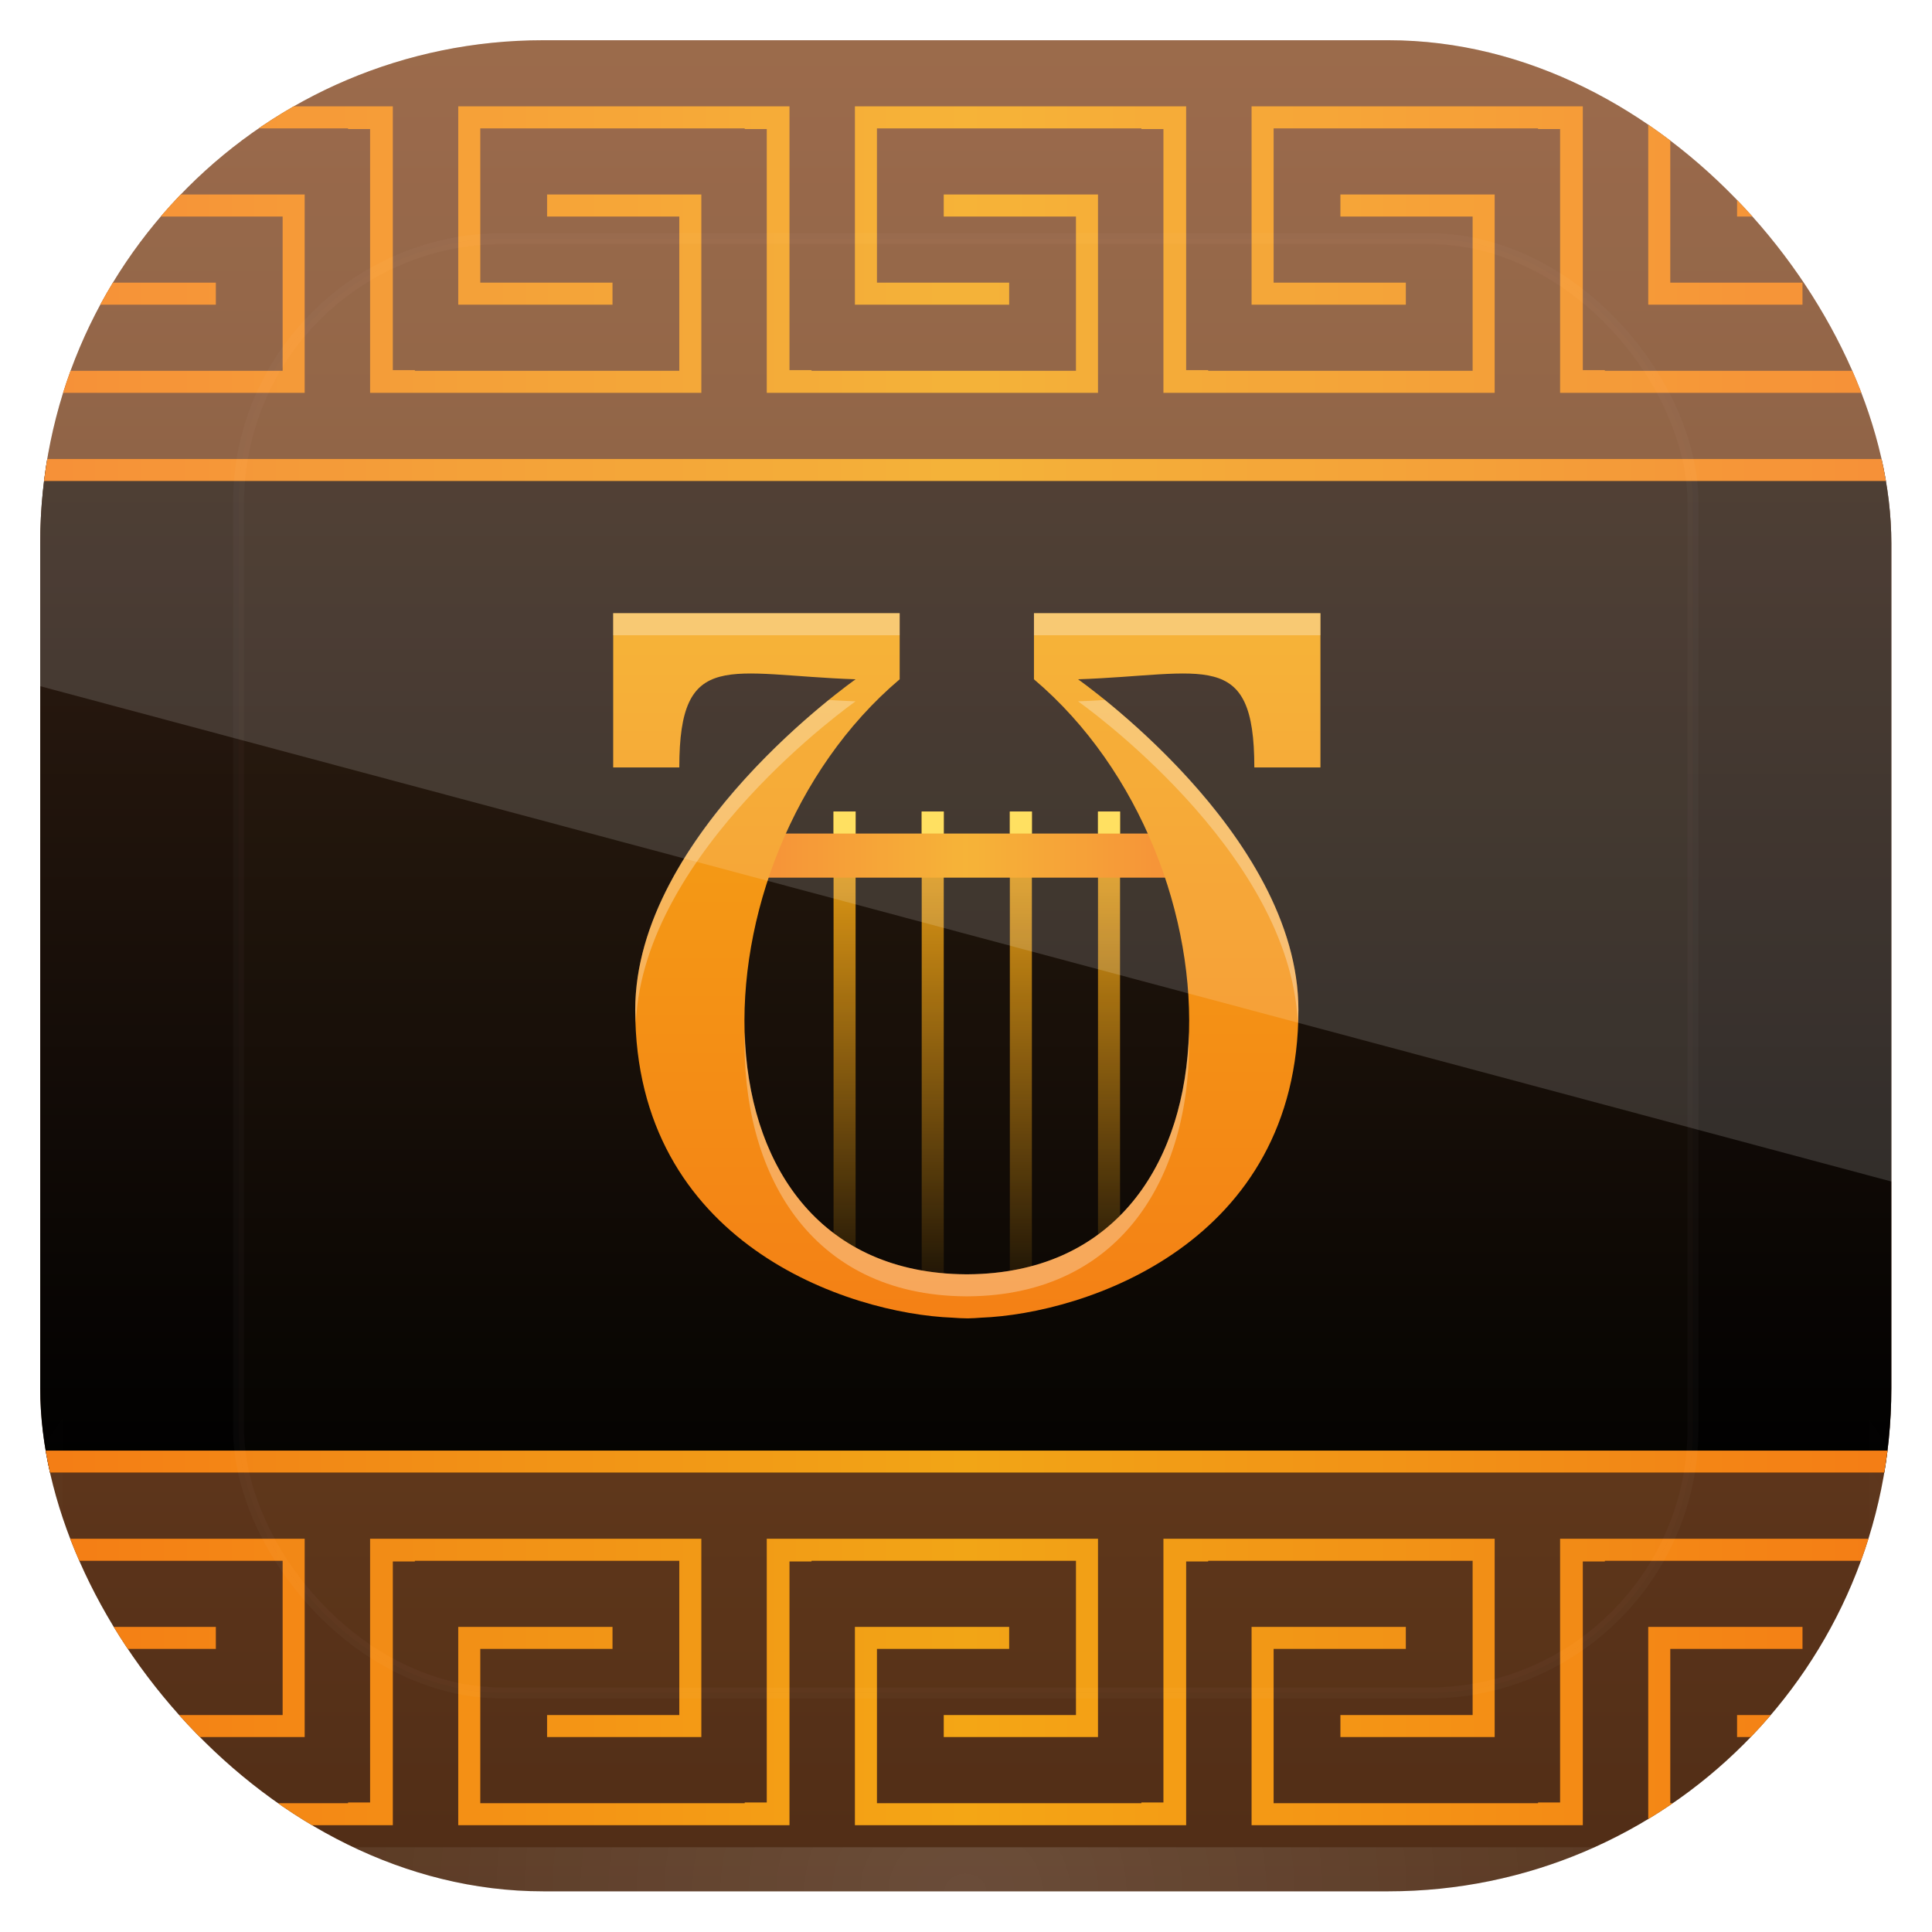 <?xml version="1.0" encoding="UTF-8" standalone="no"?>
<!-- Created with Inkscape (http://www.inkscape.org/) -->

<svg
   xmlns:dc="http://purl.org/dc/elements/1.1/"
   xmlns:cc="http://creativecommons.org/ns#"
   xmlns:rdf="http://www.w3.org/1999/02/22-rdf-syntax-ns#"
   xmlns:svg="http://www.w3.org/2000/svg"
   xmlns="http://www.w3.org/2000/svg"
   xmlns:xlink="http://www.w3.org/1999/xlink"
   xmlns:sodipodi="http://sodipodi.sourceforge.net/DTD/sodipodi-0.dtd"
   xmlns:inkscape="http://www.inkscape.org/namespaces/inkscape"
   width="96"
   height="96"
   id="svg11037"
   version="1.1"
   inkscape:version="0.48.3.1 r9886"
   sodipodi:docname="pithos.svg">
  <defs
     id="defs11039">
    <linearGradient
       y2="1046.1"
       x2="48"
       y1="962.622"
       x1="48"
       gradientTransform="matrix(1.15,0,0,1.15,-7.2,-150.653)"
       gradientUnits="userSpaceOnUse"
       id="linearGradient3886"
       xlink:href="#linearGradient3795"
       inkscape:collect="always" />
    <linearGradient
       id="linearGradient3795">
      <stop
         style="stop-color:#13a6fd;stop-opacity:1;"
         offset="0"
         id="stop3797" />
      <stop
         style="stop-color:#2975b6;stop-opacity:1;"
         offset="1"
         id="stop3799" />
    </linearGradient>
    <linearGradient
       y2="1046.1"
       x2="48"
       y1="962.622"
       x1="48"
       gradientTransform="matrix(1.15,0,0,1.15,-7.2,-150.653)"
       gradientUnits="userSpaceOnUse"
       id="linearGradient11642"
       xlink:href="#linearGradient3700-1-8"
       inkscape:collect="always" />
    <linearGradient
       x1="48"
       y1="90"
       x2="48"
       y2="5.988"
       id="linearGradient4050"
       xlink:href="#linearGradient3700-1-8"
       gradientUnits="userSpaceOnUse"
       gradientTransform="translate(0,-100)" />
    <linearGradient
       id="linearGradient3700-1-8">
      <stop
         id="stop3702-3-5"
         style="stop-color:#502d16;stop-opacity:1"
         offset="0" />
      <stop
         id="stop3704-3-1"
         style="stop-color:#9b5b31;stop-opacity:1"
         offset="1" />
    </linearGradient>
    <linearGradient
       y2="5.988"
       x2="48"
       y1="90"
       x1="48"
       gradientTransform="translate(-2.796,925.318)"
       gradientUnits="userSpaceOnUse"
       id="linearGradient3104"
       xlink:href="#linearGradient3700-1-8"
       inkscape:collect="always" />
    <linearGradient
       x1="48"
       y1="90"
       x2="48"
       y2="5.988"
       id="linearGradient3617"
       xlink:href="#linearGradient3700"
       gradientUnits="userSpaceOnUse" />
    <linearGradient
       id="linearGradient3700">
      <stop
         id="stop3702"
         style="stop-color:#502d16;stop-opacity:1"
         offset="0" />
      <stop
         id="stop3704"
         style="stop-color:#8a512c;stop-opacity:1"
         offset="1" />
    </linearGradient>
    <linearGradient
       x1="32"
       y1="80"
       x2="32"
       y2="15.502"
       id="linearGradient3792"
       xlink:href="#linearGradient3677-7"
       gradientUnits="userSpaceOnUse"
       gradientTransform="matrix(1,0,0,0.719,0,13.5)" />
    <linearGradient
       id="linearGradient3677-7">
      <stop
         id="stop3679-0"
         style="stop-color:#000000;stop-opacity:1"
         offset="0" />
      <stop
         id="stop3681-3"
         style="stop-color:#311e12;stop-opacity:1"
         offset="1" />
    </linearGradient>
    <radialGradient
       cx="48"
       cy="90.172"
       r="42"
       fx="48"
       fy="90.172"
       id="radialGradient3619"
       xlink:href="#linearGradient3737"
       gradientUnits="userSpaceOnUse"
       gradientTransform="matrix(1.157,0,0,0.996,-7.551,0.197)" />
    <linearGradient
       id="linearGradient3737">
      <stop
         id="stop3739"
         style="stop-color:#ffffff;stop-opacity:1"
         offset="0" />
      <stop
         id="stop3741"
         style="stop-color:#ffffff;stop-opacity:0"
         offset="1" />
    </linearGradient>
    <linearGradient
       x1="47.997"
       y1="15.5"
       x2="90"
       y2="15.5"
       id="linearGradient4058"
       xlink:href="#linearGradient4052"
       gradientUnits="userSpaceOnUse"
       spreadMethod="reflect" />
    <linearGradient
       id="linearGradient4052">
      <stop
         id="stop4054"
         style="stop-color:#f4a615;stop-opacity:1"
         offset="0" />
      <stop
         id="stop4056"
         style="stop-color:#f47d15;stop-opacity:1"
         offset="1" />
    </linearGradient>
    <linearGradient
       x1="47.973"
       y1="25.5"
       x2="90"
       y2="25.5"
       id="linearGradient4076"
       xlink:href="#linearGradient4052"
       gradientUnits="userSpaceOnUse"
       spreadMethod="reflect" />
    <linearGradient
       id="linearGradient3163">
      <stop
         id="stop3165"
         style="stop-color:#f4a615;stop-opacity:1"
         offset="0" />
      <stop
         id="stop3167"
         style="stop-color:#f47d15;stop-opacity:1"
         offset="1" />
    </linearGradient>
    <linearGradient
       x1="47.997"
       y1="15.5"
       x2="90"
       y2="15.5"
       id="linearGradient4122"
       xlink:href="#linearGradient4052"
       gradientUnits="userSpaceOnUse"
       gradientTransform="matrix(1,0,0,-1,0,96)"
       spreadMethod="reflect" />
    <linearGradient
       id="linearGradient3170">
      <stop
         id="stop3172"
         style="stop-color:#f4a615;stop-opacity:1"
         offset="0" />
      <stop
         id="stop3174"
         style="stop-color:#f47d15;stop-opacity:1"
         offset="1" />
    </linearGradient>
    <linearGradient
       x1="47.973"
       y1="70.5"
       x2="90"
       y2="70.5"
       id="linearGradient4074"
       xlink:href="#linearGradient4052"
       gradientUnits="userSpaceOnUse"
       spreadMethod="reflect" />
    <linearGradient
       id="linearGradient3177">
      <stop
         id="stop3179"
         style="stop-color:#f4a615;stop-opacity:1"
         offset="0" />
      <stop
         id="stop3181"
         style="stop-color:#f47d15;stop-opacity:1"
         offset="1" />
    </linearGradient>
    <clipPath
       id="clipPath3613">
      <rect
         width="84"
         height="84"
         rx="6"
         ry="6"
         x="6"
         y="6"
         id="rect3615"
         style="fill:#ffffff;fill-opacity:1;fill-rule:nonzero;stroke:none" />
    </clipPath>
    <filter
       x="-0.192"
       y="-0.192"
       width="1.384"
       height="1.384"
       color-interpolation-filters="sRGB"
       id="filter3794">
      <feGaussianBlur
         id="feGaussianBlur3796"
         stdDeviation="5.28" />
    </filter>
    <linearGradient
       x1="48"
       y1="41"
       x2="48"
       y2="64.022"
       id="linearGradient4148"
       xlink:href="#linearGradient4142"
       gradientUnits="userSpaceOnUse" />
    <linearGradient
       id="linearGradient4142">
      <stop
         id="stop4144"
         style="stop-color:#f4a615;stop-opacity:1"
         offset="0" />
      <stop
         id="stop4146"
         style="stop-color:#f4a615;stop-opacity:0"
         offset="1" />
    </linearGradient>
    <linearGradient
       x1="48"
       y1="43"
       x2="58"
       y2="43"
       id="linearGradient4168"
       xlink:href="#linearGradient4052"
       gradientUnits="userSpaceOnUse"
       spreadMethod="reflect" />
    <linearGradient
       id="linearGradient3192">
      <stop
         id="stop3194"
         style="stop-color:#f4a615;stop-opacity:1"
         offset="0" />
      <stop
         id="stop3196"
         style="stop-color:#f47d15;stop-opacity:1"
         offset="1" />
    </linearGradient>
    <linearGradient
       x1="48"
       y1="31.772"
       x2="48"
       y2="67"
       id="linearGradient4176"
       xlink:href="#linearGradient4052"
       gradientUnits="userSpaceOnUse" />
    <linearGradient
       id="linearGradient3199">
      <stop
         id="stop3201"
         style="stop-color:#f4a615;stop-opacity:1"
         offset="0" />
      <stop
         id="stop3203"
         style="stop-color:#f47d15;stop-opacity:1"
         offset="1" />
    </linearGradient>
    <clipPath
       clipPathUnits="userSpaceOnUse"
       id="clipPath3915">
      <rect
         x="6"
         y="6"
         width="84"
         height="84"
         style="fill:url(#linearGradient3919);fill-opacity:1"
         id="rect3917"
         rx="22.826"
         ry="22.826" />
    </clipPath>
    <linearGradient
       inkscape:collect="always"
       xlink:href="#linearGradient3700-1-8"
       id="linearGradient3919"
       gradientUnits="userSpaceOnUse"
       gradientTransform="matrix(1.05,0,0,1.05,-2.4,-1006.579)"
       x1="48"
       y1="962.622"
       x2="48"
       y2="1046.1" />
    <clipPath
       clipPathUnits="userSpaceOnUse"
       id="clipPath3009">
      <path
         id="path3011"
         d="m -2,956.362 -96,0 0,33.562 96,25.687 0,-59.25 z"
         style="opacity:0.15;fill:#ffffff;fill-opacity:1;stroke:none"
         inkscape:connector-curvature="0" />
    </clipPath>
  </defs>
  <sodipodi:namedview
     id="base"
     pagecolor="#ffffff"
     bordercolor="#666666"
     borderopacity="1.0"
     inkscape:pageopacity="0.0"
     inkscape:pageshadow="2"
     inkscape:zoom="4"
     inkscape:cx="79.682676"
     inkscape:cy="41.253985"
     inkscape:document-units="px"
     inkscape:current-layer="layer1"
     showgrid="false"
     inkscape:window-width="1280"
     inkscape:window-height="750"
     inkscape:window-x="0"
     inkscape:window-y="22"
     inkscape:window-maximized="1"
     showguides="true"
     inkscape:guide-bbox="true">
    <sodipodi:guide
       orientation="0,1"
       position="-24.749,0"
       id="guide11064" />
    <sodipodi:guide
       orientation="0,1"
       position="-23.234,96"
       id="guide11066" />
    <sodipodi:guide
       orientation="1,0"
       position="0,54.801"
       id="guide11068" />
    <sodipodi:guide
       orientation="1,0"
       position="96,51.013"
       id="guide11070" />
    <sodipodi:guide
       orientation="0,1"
       position="-18.94,48"
       id="guide11072" />
    <sodipodi:guide
       orientation="1,0"
       position="48,79.297"
       id="guide11074" />
    <sodipodi:guide
       orientation="1,0"
       position="2,75.509"
       id="guide11076" />
    <sodipodi:guide
       orientation="0,1"
       position="-77.277,2"
       id="guide11078" />
    <sodipodi:guide
       orientation="1,0"
       position="94,77.782"
       id="guide11080" />
    <sodipodi:guide
       orientation="0,1"
       position="-65.912,94"
       id="guide11082" />
  </sodipodi:namedview>
  <g
     inkscape:label="Layer 1"
     inkscape:groupmode="layer"
     id="layer1"
     transform="translate(0,-956.362)">
    <g
       transform="matrix(1.095,0,0,1.095,-4.571,951.791)"
       style="display:inline"
       id="g3116"
       clip-path="url(#clipPath3915)">
      <g
         style="display:inline"
         id="layer1-2">
        <rect
           style="fill:url(#linearGradient3617);fill-opacity:1;fill-rule:nonzero;stroke:none"
           id="rect2419"
           y="6"
           x="6"
           ry="6"
           rx="6"
           height="84"
           width="84" />
        <rect
           style="color:#000000;fill:url(#linearGradient3792);fill-opacity:1;fill-rule:nonzero;stroke:none;stroke-width:1;marker:none;visibility:visible;display:inline;overflow:visible;enable-background:accumulate"
           id="rect3757"
           y="25"
           x="6"
           height="46"
           width="84" />
        <path
           style="opacity:0.15;fill:url(#radialGradient3619);fill-opacity:1;fill-rule:nonzero;stroke:none"
           id="path3615"
           inkscape:connector-curvature="0"
           d="M 12,90 C 8.676,90 6,87.324 6,84 L 6,82 6,14 6,12 c 0,-0.335 0.041,-0.651 0.094,-0.969 0.049,-0.296 0.097,-0.597 0.188,-0.875 C 6.291,10.126 6.302,10.093 6.312,10.062 6.411,9.775 6.547,9.515 6.688,9.25 6.832,8.976 7.003,8.714 7.188,8.469 7.372,8.223 7.561,7.995 7.781,7.781 8.221,7.353 8.724,6.967 9.281,6.688 9.56,6.548 9.855,6.441 10.156,6.344 9.9,6.444 9.67,6.58 9.438,6.719 c -0.007,0.004 -0.024,-0.004 -0.031,0 -0.032,0.019 -0.062,0.043 -0.094,0.062 -0.12,0.077 -0.231,0.164 -0.344,0.25 -0.106,0.081 -0.213,0.161 -0.312,0.25 C 8.478,7.443 8.309,7.627 8.156,7.812 8.049,7.943 7.938,8.078 7.844,8.219 7.819,8.257 7.805,8.305 7.781,8.344 7.716,8.447 7.651,8.548 7.594,8.656 7.493,8.851 7.388,9.072 7.312,9.281 7.305,9.303 7.289,9.322 7.281,9.344 7.249,9.436 7.245,9.531 7.219,9.625 7.188,9.732 7.148,9.828 7.125,9.938 7.052,10.279 7,10.636 7,11 l 0,2 0,68 0,2 c 0,2.782 2.218,5 5,5 l 2,0 68,0 2,0 c 2.782,0 5,-2.218 5,-5 l 0,-2 0,-68 0,-2 C 89,10.636 88.948,10.279 88.875,9.938 88.831,9.731 88.787,9.54 88.719,9.344 88.711,9.322 88.695,9.303 88.688,9.281 88.625,9.108 88.549,8.914 88.469,8.75 88.427,8.667 88.39,8.58 88.344,8.5 88.289,8.403 88.217,8.312 88.156,8.219 88.062,8.078 87.951,7.943 87.844,7.812 87.701,7.638 87.541,7.466 87.375,7.312 87.364,7.302 87.355,7.291 87.344,7.281 87.205,7.156 87.059,7.047 86.906,6.938 86.804,6.864 86.702,6.784 86.594,6.719 c -0.007,-0.004 -0.024,0.004 -0.031,0 -0.232,-0.139 -0.463,-0.275 -0.719,-0.375 0.302,0.097 0.596,0.204 0.875,0.344 0.557,0.279 1.06,0.666 1.5,1.094 0.22,0.214 0.409,0.442 0.594,0.688 0.184,0.246 0.355,0.508 0.5,0.781 0.14,0.265 0.276,0.525 0.375,0.812 0.01,0.031 0.021,0.063 0.031,0.094 0.09,0.278 0.139,0.579 0.188,0.875 C 89.959,11.349 90,11.665 90,12 l 0,2 0,68 0,2 c 0,3.324 -2.676,6 -6,6 l -72,0 z" />
        <path
           style="color:#000000;fill:url(#linearGradient4058);fill-opacity:1;fill-rule:nonzero;stroke:none;stroke-width:1;marker:none;visibility:visible;display:inline;overflow:visible;enable-background:accumulate"
           id="path3935"
           inkscape:connector-curvature="0"
           d="m 6.969,9 0,8 0,1 7,0 0,-1 -6,0 0,-7 12,0 0,0.031 1,0 0,11.969 L 21,22 21.969,22 22,22 l 1,0 12,0 1,0 0,-8 0,-1 -7,0 0,1 6,0 0,7 -12,0 0,-0.031 -1,0 L 22,9 21.969,9 21,9 l -0.031,0 -1,0 -12,0 -1,0 z m 18,0 0,8 0,1 7,0 0,-1 -6,0 0,-7 12,0 0,0.031 1,0 0,11.969 L 39,22 39.969,22 40,22 l 1,0 12,0 1,0 0,-8 0,-1 -7,0 0,1 6,0 0,7 -12,0 0,-0.031 -1,0 L 40,9 39.969,9 39,9 l -0.031,0 -1,0 -12,0 -1,0 z m 18,0 0,8 0,1 7,0 0,-1 -6,0 0,-7 12,0 0,0.031 1,0 0,11.969 L 57,22 57.969,22 58,22 l 1,0 12,0 1,0 0,-8 0,-1 -7,0 0,1 6,0 0,7 -12,0 0,-0.031 -1,0 L 58,9 57.969,9 57,9 l -0.031,0 -1,0 -12,0 -1,0 z m 18,0 0,8 0,1 7,0 0,-1 -6,0 0,-7 12,0 0,0.031 1,0 0,11.969 L 75,22 75.969,22 76,22 l 1,0 12,0 1,0 0,-8 0,-1 -7,0 0,1 6,0 0,7 -12,0 0,-0.031 -1,0 L 76,9 75.969,9 75,9 l -0.031,0 -1,0 -12,0 -1,0 z m 18,0 0,8 0,1 7,0 0,-1 -6,0 0,-7 9.688,0 C 89.533,9.65 89.37,9.317 89.188,9 l -9.219,0 -1,0 z M 11,13 l 0,1 6,0 0,7 -11,0 0,1 11,0 1,0 0,-8 0,-1 -7,0 z" />
        <path
           style="color:#000000;fill:url(#linearGradient4076);fill-opacity:1;fill-rule:nonzero;stroke:none;stroke-width:1;marker:none;visibility:visible;display:inline;overflow:visible;enable-background:accumulate"
           id="path3933"
           inkscape:connector-curvature="0"
           d="m 6,26 0,-1 84,0 0,1 -84,0 z" />
        <path
           style="color:#000000;fill:url(#linearGradient4122);fill-opacity:1;fill-rule:nonzero;stroke:none;stroke-width:1;marker:none;visibility:visible;display:inline;overflow:visible;enable-background:accumulate"
           id="path4060"
           inkscape:connector-curvature="0"
           d="m 6.969,87 0,-8 0,-1 7,0 0,1 -6,0 0,7 12,0 0,-0.031 1,0 L 20.969,74 21,74 21.969,74 22,74 l 1,0 12,0 1,0 0,8 0,1 -7,0 0,-1 6,0 0,-7 -12,0 0,0.031 -1,0 L 22,87 21.969,87 21,87 l -0.031,0 -1,0 -12,0 -1,0 z m 18,0 0,-8 0,-1 7,0 0,1 -6,0 0,7 12,0 0,-0.031 1,0 L 38.969,74 39,74 39.969,74 40,74 l 1,0 12,0 1,0 0,8 0,1 -7,0 0,-1 6,0 0,-7 -12,0 0,0.031 -1,0 L 40,87 39.969,87 39,87 l -0.031,0 -1,0 -12,0 -1,0 z m 18,0 0,-8 0,-1 7,0 0,1 -6,0 0,7 12,0 0,-0.031 1,0 L 56.969,74 57,74 57.969,74 58,74 l 1,0 12,0 1,0 0,8 0,1 -7,0 0,-1 6,0 0,-7 -12,0 0,0.031 -1,0 L 58,87 57.969,87 57,87 l -0.031,0 -1,0 -12,0 -1,0 z m 18,0 0,-8 0,-1 7,0 0,1 -6,0 0,7 12,0 0,-0.031 1,0 L 74.969,74 75,74 75.969,74 76,74 l 1,0 12,0 1,0 0,8 0,1 -7,0 0,-1 6,0 0,-7 -12,0 0,0.031 -1,0 L 76,87 75.969,87 75,87 l -0.031,0 -1,0 -12,0 -1,0 z m 18,0 0,-8 0,-1 7,0 0,1 -6,0 0,7 9.688,0 c -0.123,0.35 -0.286,0.683 -0.469,1 l -9.219,0 -1,0 z M 11,83 l 0,-1 6,0 0,-7 -11,0 0,-1 11,0 1,0 0,8 0,1 -7,0 z" />
        <path
           style="color:#000000;fill:url(#linearGradient4074);fill-opacity:1;fill-rule:nonzero;stroke:none;stroke-width:1;marker:none;visibility:visible;display:inline;overflow:visible;enable-background:accumulate"
           id="path3931"
           inkscape:connector-curvature="0"
           d="m 6,70 0,1 84,0 0,-1 -84,0 z" />
      </g>
      <g
         style="display:inline"
         id="layer5">
        <rect
           style="opacity:0.15;fill:#c87137;fill-opacity:1;fill-rule:nonzero;stroke:#ffffff;stroke-width:0.5;stroke-linecap:round;stroke-linejoin:miter;stroke-miterlimit:4;stroke-opacity:1;stroke-dasharray:none;stroke-dashoffset:0;filter:url(#filter3794)"
           id="rect3171"
           clip-path="url(#clipPath3613)"
           y="15"
           x="15"
           ry="12"
           rx="12"
           height="66"
           width="66" />
      </g>
      <path
         style="color:#000000;fill:url(#linearGradient4148);fill-opacity:1;fill-rule:nonzero;stroke:none;stroke-width:1;marker:none;visibility:visible;display:inline;overflow:visible;enable-background:accumulate"
         id="rect4135"
         inkscape:connector-curvature="0"
         d="m 42,41 0,21 1,0 0,-21 -1,0 z m 4,0 0,21 1,0 0,-21 -1,0 z m 4,0 0,21 1,0 0,-21 -1,0 z m 4,0 0,21 1,0 0,-21 -1,0 z" />
      <rect
         style="color:#000000;fill:url(#linearGradient4168);fill-opacity:1;fill-rule:nonzero;stroke:none;stroke-width:1;marker:none;visibility:visible;display:inline;overflow:visible;enable-background:accumulate"
         id="rect4131"
         y="42"
         x="38"
         height="2"
         width="20" />
      <path
         style="fill:url(#linearGradient4176);fill-opacity:1;stroke:none"
         id="path4126"
         inkscape:connector-curvature="0"
         d="m 32,32 0,7 3,0 c 0,-5.452 2.25,-4.198 8,-4 0,0 -10,7 -10,15 0,10.593 9.67,13.789 14.406,13.969 0.205,0.018 0.427,0.027 0.688,0.031 0.218,-0.005 0.416,-0.016 0.594,-0.031 C 53.423,63.789 63.094,60.593 63.094,50 c 0,-8 -10,-15 -10,-15 5.75,-0.198 8,-1.452 8,4 l 3,0 0,-7 -13,0 0,3 c 9.715,8.228 9.986,26.915 -3,27 C 48.067,61.998 48.024,62 48,62 35.014,61.915 35.285,43.228 45,35 l 0,-3 -13,0 z" />
      <path
         style="opacity:0.3;fill:#ffffff;fill-opacity:1;stroke:none"
         id="path4178"
         inkscape:connector-curvature="0"
         d="m 32,32 0,1 13,0 0,-1 -13,0 z m 19.094,0 0,1 13,0 0,-1 -13,0 z m -9.312,3.938 C 39.151,38.061 33,43.693 33,50 c 0,0.192 0.025,0.375 0.031,0.562 C 33.383,42.746 43,36 43,36 42.562,35.985 42.179,35.961 41.781,35.938 z m 12.531,0 c -0.398,0.024 -0.781,0.047 -1.219,0.062 0,0 9.617,6.746 9.969,14.562 0.006,-0.188 0.031,-0.37 0.031,-0.562 0,-6.307 -6.151,-11.939 -8.781,-14.062 z M 37.969,50.969 C 37.781,57.369 40.916,62.954 48,63 c 0.024,1.85e-4 0.067,-0.002 0.094,0 C 55.178,62.954 58.312,57.369 58.125,50.969 57.971,56.941 54.807,61.956 48.094,62 48.067,61.998 48.024,62 48,62 41.286,61.956 38.123,56.941 37.969,50.969 z" />
      <rect
         style="color:#000000;fill:#ffda45;fill-opacity:1;fill-rule:nonzero;stroke:none;stroke-width:1;marker:none;visibility:visible;display:inline;overflow:visible;enable-background:accumulate"
         id="rect4187"
         y="41"
         x="42"
         height="1"
         width="1" />
      <rect
         style="color:#000000;fill:#ffda45;fill-opacity:1;fill-rule:nonzero;stroke:none;stroke-width:1;marker:none;visibility:visible;display:inline;overflow:visible;enable-background:accumulate"
         id="rect4189"
         y="41"
         x="46"
         height="1"
         width="1" />
      <rect
         style="color:#000000;fill:#ffda45;fill-opacity:1;fill-rule:nonzero;stroke:none;stroke-width:1;marker:none;visibility:visible;display:inline;overflow:visible;enable-background:accumulate"
         id="rect4191"
         y="41"
         x="50"
         height="1"
         width="1" />
      <rect
         style="color:#000000;fill:#ffda45;fill-opacity:1;fill-rule:nonzero;stroke:none;stroke-width:1;marker:none;visibility:visible;display:inline;overflow:visible;enable-background:accumulate"
         id="rect4193"
         y="41"
         x="54"
         height="1"
         width="1" />
    </g>
    <rect
       ry="25"
       rx="25"
       id="rect3003"
       style="opacity:0.15;fill:#ffffff;fill-opacity:1"
       height="92"
       width="92"
       y="958.362"
       x="-96"
       clip-path="url(#clipPath3009)"
       transform="translate(98,3.8281269e-7)" />
  </g>
</svg>
